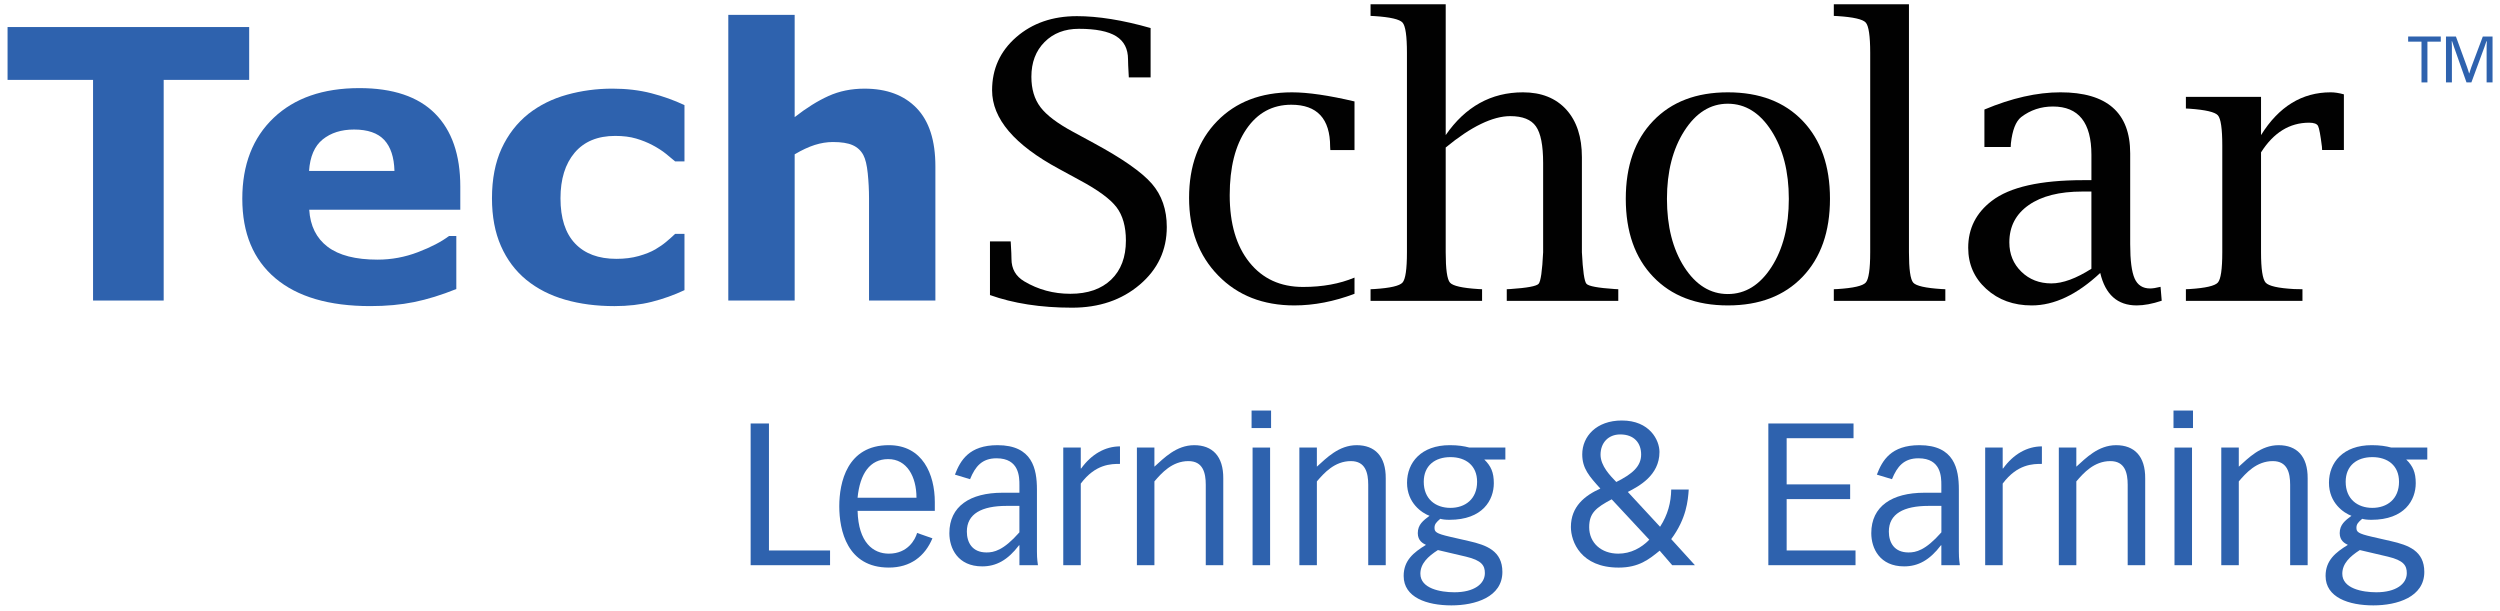 <?xml version="1.0" encoding="UTF-8" standalone="no"?>
<!-- Generator: Adobe Illustrator 16.0.4, SVG Export Plug-In . SVG Version: 6.00 Build 0)  -->
<!DOCTYPE svg  PUBLIC '-//W3C//DTD SVG 1.1//EN'  'http://www.w3.org/Graphics/SVG/1.1/DTD/svg11.dtd'>
<svg id="Layer_1" xmlns="http://www.w3.org/2000/svg" xml:space="preserve" height="85.333px" viewBox="0 0 349 85.333" width="349px" version="1.1" y="0px" x="0px" xmlns:xlink="http://www.w3.org/1999/xlink" enable-background="new 0 0 349 85.333">
	<path d="m34.785 11.152h-11.935v30.803h-9.86v-30.803h-11.934v-7.377h33.729v7.377z" fill="#2E62AE"/>
	<path d="m64.259 29.278h-21.091c0.139 2.255 0.995 3.979 2.569 5.174 1.577 1.197 3.902 1.794 6.971 1.794 1.94 0 3.824-0.349 5.651-1.049 1.819-0.699 3.263-1.448 4.322-2.251h1.021v7.402c-2.08 0.838-4.046 1.445-5.889 1.82-1.84 0.375-3.883 0.564-6.115 0.564-5.77 0-10.19-1.299-13.262-3.894-3.072-2.597-4.611-6.293-4.611-11.093 0-4.747 1.457-8.509 4.369-11.283s6.904-4.162 11.978-4.162c4.675 0 8.195 1.182 10.551 3.545 2.358 2.366 3.535 5.767 3.535 10.205v3.228zm-9.193-5.412c-0.051-1.919-0.528-3.363-1.428-4.332-0.905-0.966-2.306-1.451-4.216-1.451-1.771 0-3.227 0.459-4.366 1.375-1.139 0.917-1.778 2.387-1.913 4.408h11.923z" fill="#2E62AE"/>
	<path d="m85.765 42.733c-2.51 0-4.804-0.301-6.878-0.898-2.077-0.598-3.884-1.52-5.417-2.769-1.52-1.249-2.7-2.82-3.535-4.718-0.838-1.896-1.255-4.119-1.255-6.665 0-2.684 0.449-5 1.343-6.95 0.899-1.948 2.149-3.564 3.752-4.845 1.554-1.214 3.345-2.104 5.381-2.667 2.033-0.564 4.142-0.847 6.33-0.847 1.964 0 3.77 0.214 5.43 0.64 1.654 0.427 3.201 0.981 4.636 1.662v7.855h-1.304c-0.358-0.304-0.789-0.662-1.289-1.068-0.505-0.407-1.121-0.805-1.855-1.195-0.699-0.373-1.467-0.681-2.301-0.927-0.835-0.245-1.807-0.368-2.915-0.368-2.456 0-4.34 0.781-5.667 2.343-1.32 1.564-1.977 3.686-1.977 6.367 0 2.765 0.675 4.866 2.028 6.3 1.358 1.435 3.281 2.151 5.768 2.151 1.16 0 2.201-0.13 3.134-0.394 0.925-0.263 1.701-0.572 2.312-0.928 0.58-0.341 1.093-0.696 1.534-1.069 0.445-0.373 0.853-0.738 1.229-1.094h1.304v7.856c-1.453 0.681-2.969 1.224-4.549 1.625-1.582 0.402-3.33 0.603-5.239 0.603z" fill="#2E62AE"/>
	<path d="m130.58 41.955h-9.264v-14.282c0-1.162-0.062-2.321-0.178-3.474-0.118-1.155-0.325-2.005-0.616-2.554-0.338-0.631-0.838-1.093-1.495-1.382-0.654-0.293-1.572-0.437-2.75-0.437-0.832 0-1.68 0.138-2.543 0.41-0.855 0.274-1.792 0.71-2.799 1.307v20.412h-9.265v-39.884h9.265v14.278c1.642-1.282 3.211-2.265 4.724-2.948 1.51-0.684 3.183-1.026 5.024-1.026 3.106 0 5.528 0.906 7.276 2.716 1.75 1.812 2.621 4.521 2.621 8.125v18.739z" fill="#2E62AE"/>
	<path d="m138.2 41.188v-7.489h2.892l0.028 0.473c0.054 0.878 0.082 1.537 0.082 1.973 0 1.386 0.599 2.43 1.783 3.13 1.941 1.158 4.083 1.738 6.428 1.738 2.433 0 4.337-0.661 5.708-1.977 1.37-1.318 2.056-3.137 2.056-5.459 0-1.953-0.441-3.505-1.315-4.657-0.88-1.151-2.594-2.407-5.138-3.768l-2.887-1.573c-6.229-3.354-9.341-7.012-9.341-10.977 0-2.987 1.126-5.457 3.373-7.414 2.248-1.955 5.069-2.934 8.465-2.934 1.465 0 3.057 0.136 4.771 0.41 1.716 0.273 3.554 0.689 5.52 1.251v6.89h-3.042l-0.023-0.444c-0.054-0.943-0.087-1.633-0.087-2.071 0-1.465-0.551-2.543-1.657-3.233-1.108-0.689-2.843-1.035-5.201-1.035-1.969 0-3.572 0.614-4.793 1.844-1.229 1.23-1.841 2.849-1.841 4.854 0 1.71 0.42 3.123 1.266 4.239 0.843 1.117 2.366 2.268 4.566 3.453l2.892 1.569c4 2.168 6.695 4.052 8.089 5.659 1.395 1.608 2.09 3.624 2.09 6.052 0 3.229-1.26 5.915-3.78 8.053-2.521 2.139-5.668 3.208-9.443 3.208-2.195 0-4.251-0.149-6.172-0.449-1.91-0.296-3.67-0.736-5.29-1.316z" fill="#010101"/>
	<path d="m189.09 41.013c-2.864 1.082-5.663 1.624-8.397 1.624-4.368 0-7.909-1.388-10.623-4.167-2.717-2.778-4.074-6.395-4.074-10.851 0-4.455 1.306-8.024 3.92-10.707 2.617-2.682 6.096-4.022 10.45-4.022 2.219 0 5.128 0.424 8.724 1.271v6.784h-3.375l-0.027-0.47c0-3.902-1.81-5.854-5.425-5.854-2.626 0-4.716 1.135-6.268 3.406-1.553 2.271-2.327 5.343-2.327 9.223 0 3.965 0.917 7.088 2.752 9.376s4.327 3.432 7.484 3.432c2.714 0 5.11-0.435 7.185-1.306v2.261z" fill="#010101"/>
	<path d="m201.82 18.86c1.376-1.991 2.963-3.483 4.762-4.478 1.796-0.995 3.804-1.493 6.022-1.493 2.573 0 4.588 0.805 6.057 2.416 1.451 1.608 2.172 3.822 2.172 6.636v13.277c0.131 2.601 0.338 4.067 0.637 4.399 0.291 0.333 1.605 0.576 3.95 0.734l0.492 0.024v1.626h-15.568v-1.626l0.495-0.024c2.34-0.158 3.663-0.401 3.954-0.734s0.505-1.798 0.629-4.399v-12.47c0-2.449-0.332-4.151-1.005-5.104-0.667-0.955-1.866-1.432-3.59-1.432-1.214 0-2.572 0.363-4.077 1.088-1.507 0.726-3.147 1.824-4.93 3.292v14.626c0 2.375 0.198 3.789 0.601 4.241 0.399 0.455 1.718 0.752 3.958 0.893l0.519 0.024v1.626h-15.568v-1.626l0.522-0.024c2.216-0.14 3.529-0.443 3.941-0.906 0.413-0.46 0.616-1.871 0.616-4.228v-27.84c0-2.355-0.203-3.765-0.616-4.228-0.412-0.463-1.725-0.763-3.941-0.905l-0.522-0.026v-1.624h10.491v18.265z" fill="#010101"/>
	<path d="m241.21 42.637c-4.401 0-7.875-1.333-10.424-3.997-2.554-2.664-3.827-6.294-3.827-10.89 0-4.594 1.273-8.221 3.827-10.876 2.549-2.657 6.022-3.985 10.424-3.985 4.42 0 7.904 1.328 10.445 3.985 2.538 2.655 3.81 6.282 3.81 10.876 0 4.596-1.276 8.226-3.825 10.89-2.55 2.664-6.02 3.997-10.43 3.997zm-0.01-1.589c2.446 0 4.476-1.256 6.098-3.768 1.616-2.511 2.422-5.683 2.422-9.516 0-3.799-0.806-6.963-2.422-9.491-1.622-2.531-3.651-3.793-6.098-3.793-2.423 0-4.448 1.263-6.066 3.793-1.616 2.528-2.428 5.692-2.428 9.491 0 3.833 0.807 7.004 2.414 9.516 1.62 2.512 3.65 3.768 6.09 3.768z" fill="#010101"/>
	<path d="m266.49 0.595v34.623c0 2.375 0.199 3.789 0.598 4.241 0.402 0.455 1.722 0.752 3.961 0.893l0.519 0.024v1.626h-15.568v-1.626l0.521-0.024c2.214-0.14 3.53-0.443 3.938-0.906 0.412-0.46 0.621-1.871 0.621-4.228v-27.84c0-2.355-0.209-3.765-0.621-4.228-0.407-0.463-1.724-0.763-3.938-0.905l-0.521-0.026v-1.624h10.49z" fill="#010101"/>
	<path d="m293.2 38.097c-3.229 3.026-6.419 4.54-9.576 4.54-2.528 0-4.642-0.764-6.33-2.294-1.689-1.529-2.533-3.448-2.533-5.755 0-2.691 1.104-4.875 3.305-6.554 2.51-1.923 6.77-2.884 12.77-2.884h1.126v-3.541c0-4.493-1.789-6.74-5.371-6.74-1.673 0-3.151 0.493-4.439 1.479-0.75 0.599-1.228 1.823-1.431 3.67l-0.028 0.503h-3.67v-5.229c3.814-1.603 7.354-2.403 10.615-2.403 6.491 0 9.736 2.84 9.736 8.516v12.681c0 2.271 0.209 3.869 0.621 4.797 0.412 0.925 1.129 1.386 2.157 1.386 0.365 0 0.853-0.076 1.461-0.228l0.162 1.94c-1.304 0.436-2.467 0.655-3.494 0.655-2.68 0.001-4.38-1.512-5.09-4.539zm-1.24-0.583v-10.775h-1.266c-3.193 0-5.69 0.631-7.488 1.893-1.802 1.261-2.702 2.996-2.702 5.203 0 1.647 0.562 3.013 1.684 4.101 1.115 1.086 2.516 1.628 4.183 1.628 1.59 0 3.45-0.684 5.6-2.05z" fill="#010101"/>
	<path d="m315.64 21.263v13.955c0 2.357 0.219 3.769 0.649 4.241 0.431 0.473 1.748 0.77 3.953 0.893l1.181 0.024v1.626h-16.272v-1.626l0.523-0.024c2.216-0.14 3.525-0.443 3.938-0.906 0.413-0.46 0.619-1.871 0.619-4.228v-14.91c0-2.355-0.206-3.761-0.619-4.215-0.412-0.454-1.722-0.76-3.938-0.917l-0.523-0.026v-1.625h10.489v5.334c2.479-3.979 5.719-5.971 9.721-5.971 0.552 0 1.167 0.094 1.846 0.283v7.772h-3.039l-0.028-0.47c-0.201-1.619-0.382-2.582-0.538-2.886-0.157-0.306-0.575-0.459-1.256-0.459-2.71 0.002-4.95 1.379-6.7 4.135z" fill="#010101"/>
	<g fill="#2E62AE">
		<path d="m104.79 59.118h2.556v17.728h8.53v2.056h-11.086v-19.784z"/>
		<path d="m119.72 71.316c0.111 4.418 2.167 5.974 4.362 5.974 2.668 0 3.695-2 3.945-2.89l2.14 0.75c-1.056 2.528-3.084 4.084-6.085 4.084-5.835 0-6.919-5.224-6.919-8.558 0-3.307 1.084-8.53 6.919-8.53 4.724 0 6.419 4.084 6.419 7.947v1.223h-10.78zm8.22-1.834c0-2.945-1.334-5.391-3.945-5.391-2.557 0-3.946 2.028-4.279 5.391h8.22z"/>
		<path d="m133.31 66.259c0.75-1.973 1.973-4.112 5.946-4.112 4.862 0 5.501 3.306 5.501 6.196v8.641c0 0.361 0 1 0.139 1.917h-2.584v-2.779h-0.056c-1.583 2.084-3.195 2.945-5.14 2.945-3.391 0-4.585-2.5-4.585-4.64 0-3.751 2.89-5.641 7.419-5.641h2.361v-1.056c0-1.112 0-3.751-3.195-3.751-2.028 0-2.973 1.14-3.695 2.918l-2.11-0.638zm7.22 4.363c-3.501 0-5.557 1.111-5.557 3.584 0 1.5 0.723 2.917 2.751 2.917 1 0 2.334-0.25 4.584-2.807v-3.695h-1.77z"/>
		<path d="m148.43 62.48h2.445v2.918h0.056c1.444-2.001 3.361-3.084 5.418-3.084v2.445c-1.223 0-3.418 0-5.474 2.75v11.393h-2.445v-16.422z"/>
		<path d="m158.71 62.48h2.445v2.667c1.333-1.195 3.056-3 5.557-3 2.528 0 4.085 1.528 4.057 4.64v12.115h-2.444v-11.226c0-1.667-0.39-3.307-2.418-3.307-2.278 0-3.751 1.667-4.751 2.834v11.698h-2.445v-16.421z"/>
		<path d="m174.72 57.312h2.723v2.445h-2.723v-2.445zm0.14 5.168h2.445v16.422h-2.445v-16.422z"/>
		<path d="m181.39 62.48h2.445v2.667c1.333-1.195 3.056-3 5.557-3 2.528 0 4.085 1.528 4.057 4.64v12.115h-2.444v-11.226c0-1.667-0.39-3.307-2.418-3.307-2.278 0-3.751 1.667-4.751 2.834v11.698h-2.445v-16.421z"/>
		<path d="m210.15 64.147h-2.945c0.944 0.917 1.333 1.806 1.333 3.307 0 2.334-1.528 5.112-6.196 5.112-0.583 0-0.973-0.055-1.278-0.139-0.556 0.472-0.806 0.75-0.806 1.25 0 0.583 0.223 0.806 2.14 1.25l2.668 0.611c2.445 0.556 4.668 1.362 4.668 4.307 0 3.501-3.779 4.668-7.113 4.668-3.445 0-6.669-1.111-6.669-4.112 0-2.167 1.39-3.279 3.112-4.334-0.39-0.195-1.14-0.556-1.14-1.64 0-1.195 0.778-1.778 1.64-2.417-1.056-0.389-3.14-1.778-3.14-4.612s1.973-5.251 5.974-5.251c1.167 0 2.001 0.139 2.724 0.333h5.029v1.667zm-9.42 12.643c-1.39 0.889-2.445 1.89-2.445 3.307 0 2.056 2.778 2.584 4.752 2.584 2.75 0 4.251-1.167 4.251-2.667 0-1.056-0.417-1.778-2.64-2.306l-3.91-0.918zm1.75-5.891c2.056 0 3.723-1.223 3.723-3.64 0-2.278-1.584-3.445-3.723-3.445-2.14 0-3.724 1.167-3.724 3.445 0 2.418 1.66 3.64 3.72 3.64z"/>
		<path d="m236.61 78.902h-3.168l-1.751-2.028c-1.473 1.195-2.89 2.362-5.724 2.362-5.279 0-6.669-3.612-6.669-5.668 0-2.862 1.945-4.39 4.112-5.363-1.556-1.723-2.528-2.806-2.528-4.779 0-2.5 1.973-4.724 5.529-4.724 3.891 0 5.252 2.751 5.252 4.39 0 3.307-2.918 4.807-4.418 5.585l4.501 4.862c1.084-1.667 1.528-3.39 1.557-5.196h2.445c-0.111 1.528-0.306 4.029-2.445 6.918l3.31 3.641zm-11.62-9.197c-2.195 1.167-3.14 1.917-3.14 3.89 0 2.195 1.695 3.695 4.057 3.695 1.751 0 3.224-0.806 4.335-1.945l-5.25-5.64zm0.64-2.418c2.223-1.111 3.473-2.167 3.473-3.834 0-1.611-0.973-2.806-2.917-2.806-1.667 0-2.751 1.167-2.751 2.834 0.01 1.583 1.37 2.945 2.2 3.806z"/>
		<path d="m246.86 59.118h11.892v2.056h-9.336v6.446h8.864v2.056h-8.864v7.169h9.614v2.056h-12.17v-19.783z"/>
		<path d="m262.01 66.259c0.75-1.973 1.973-4.112 5.946-4.112 4.862 0 5.501 3.306 5.501 6.196v8.641c0 0.361 0 1 0.139 1.917h-2.584v-2.779h-0.056c-1.583 2.084-3.195 2.945-5.14 2.945-3.391 0-4.585-2.5-4.585-4.64 0-3.751 2.89-5.641 7.419-5.641h2.361v-1.056c0-1.112 0-3.751-3.195-3.751-2.028 0-2.973 1.14-3.695 2.918l-2.11-0.638zm7.23 4.363c-3.501 0-5.557 1.111-5.557 3.584 0 1.5 0.723 2.917 2.751 2.917 1 0 2.334-0.25 4.584-2.807v-3.695h-1.77z"/>
		<path d="m277.13 62.48h2.445v2.918h0.056c1.444-2.001 3.361-3.084 5.418-3.084v2.445c-1.223 0-3.418 0-5.474 2.75v11.393h-2.445v-16.422z"/>
		<path d="m287.41 62.48h2.445v2.667c1.333-1.195 3.056-3 5.557-3 2.528 0 4.085 1.528 4.057 4.64v12.115h-2.444v-11.226c0-1.667-0.39-3.307-2.418-3.307-2.278 0-3.751 1.667-4.751 2.834v11.698h-2.445v-16.421z"/>
		<path d="m303.42 57.312h2.723v2.445h-2.723v-2.445zm0.14 5.168h2.445v16.422h-2.445v-16.422z"/>
		<path d="m310.09 62.48h2.445v2.667c1.333-1.195 3.056-3 5.557-3 2.528 0 4.085 1.528 4.057 4.64v12.115h-2.444v-11.226c0-1.667-0.39-3.307-2.418-3.307-2.278 0-3.751 1.667-4.751 2.834v11.698h-2.445v-16.421z"/>
		<path d="m338.85 64.147h-2.945c0.944 0.917 1.333 1.806 1.333 3.307 0 2.334-1.528 5.112-6.196 5.112-0.583 0-0.973-0.055-1.278-0.139-0.556 0.472-0.806 0.75-0.806 1.25 0 0.583 0.223 0.806 2.14 1.25l2.668 0.611c2.445 0.556 4.668 1.362 4.668 4.307 0 3.501-3.779 4.668-7.113 4.668-3.445 0-6.669-1.111-6.669-4.112 0-2.167 1.39-3.279 3.112-4.334-0.39-0.195-1.14-0.556-1.14-1.64 0-1.195 0.778-1.778 1.64-2.417-1.056-0.389-3.14-1.778-3.14-4.612s1.973-5.251 5.974-5.251c1.167 0 2.001 0.139 2.724 0.333h5.029v1.667zm-9.42 12.643c-1.39 0.889-2.445 1.89-2.445 3.307 0 2.056 2.778 2.584 4.752 2.584 2.75 0 4.251-1.167 4.251-2.667 0-1.056-0.417-1.778-2.64-2.306l-3.91-0.918zm1.75-5.891c2.056 0 3.723-1.223 3.723-3.64 0-2.278-1.584-3.445-3.723-3.445-2.14 0-3.724 1.167-3.724 3.445 0 2.418 1.67 3.64 3.72 3.64z"/>
	</g>
	<g fill="#2E62AE">
		<path d="m338.04 5.815h-1.863v-0.72h4.555v0.72h-1.863v5.69h-0.828v-5.69z"/>
		<path d="m341.46 5.096h1.387l1.566 4.294c0.117 0.306 0.225 0.72 0.27 0.846h0.036c0.045-0.126 0.153-0.54 0.271-0.846l1.611-4.294h1.359v6.41h-0.828v-5.015c0-0.261 0.018-0.621 0.027-0.729h-0.055c-0.099 0.288-0.188 0.567-0.288 0.837l-1.81 4.906h-0.684l-1.729-4.906c-0.1-0.271-0.189-0.549-0.279-0.837h-0.054c0.009 0.108 0.026 0.468 0.026 0.729v5.015h-0.828v-6.41z"/>
	</g>
</svg>
